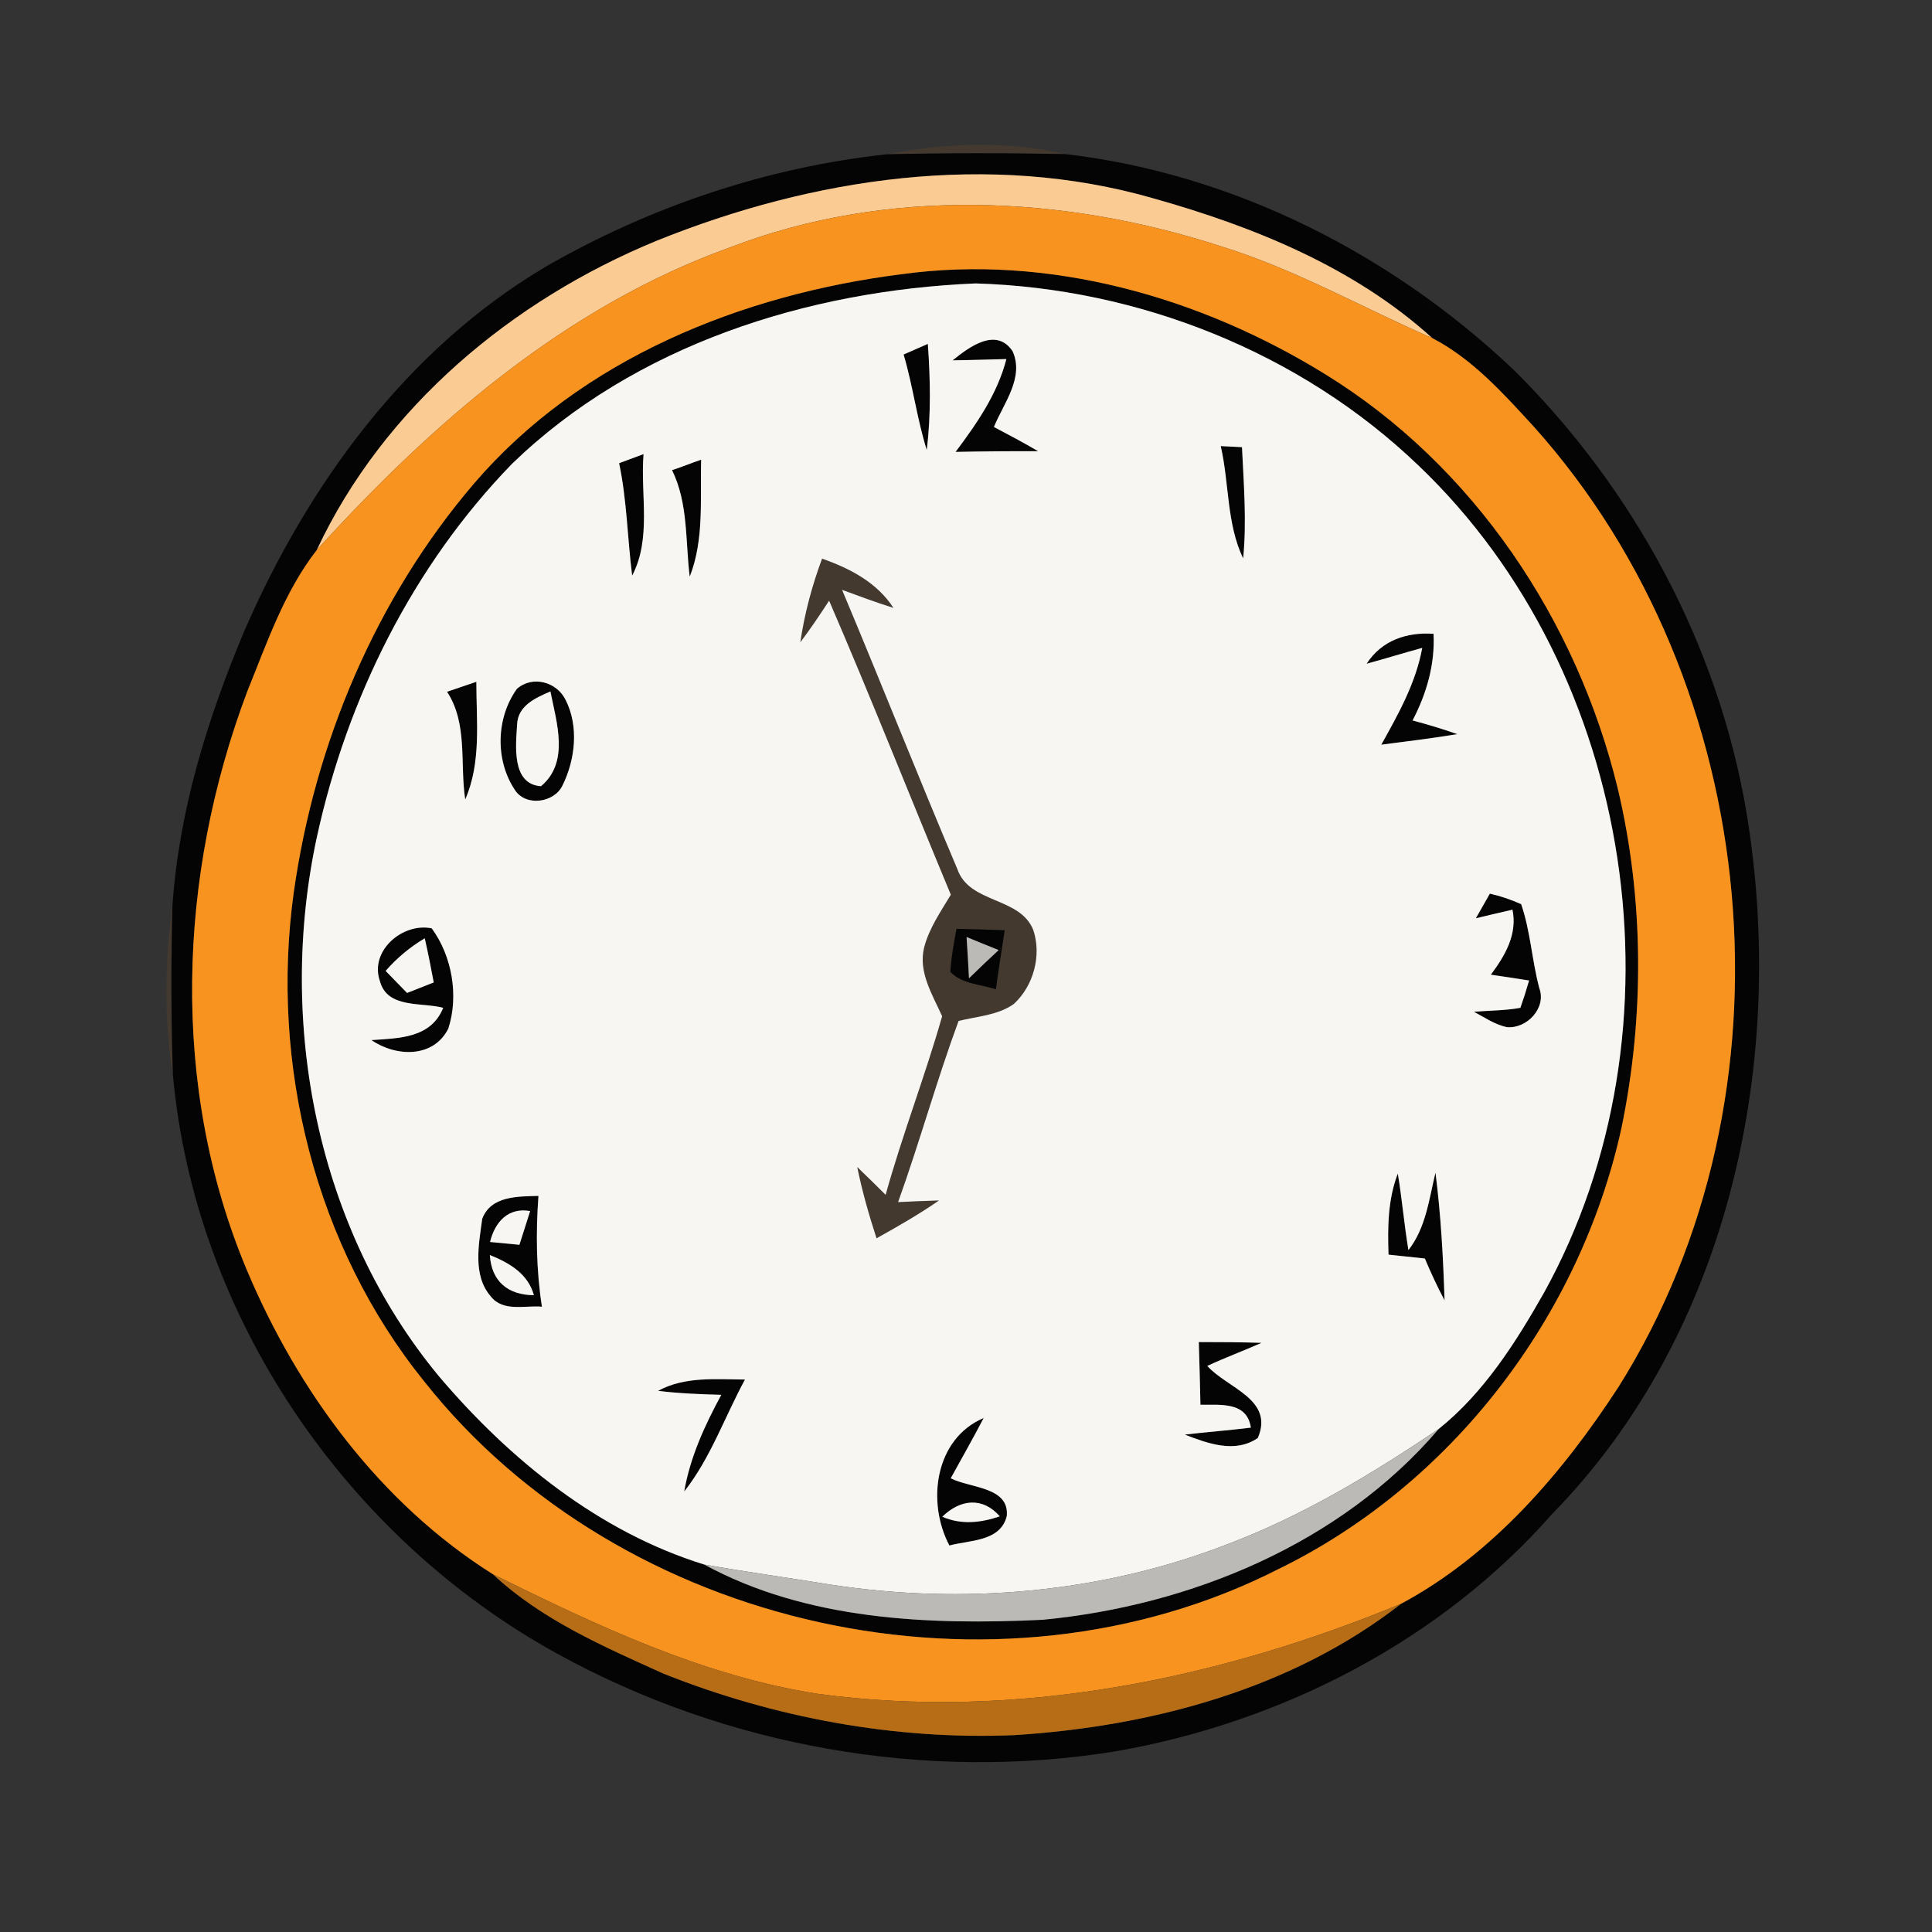 <?xml version="1.0" encoding="UTF-8" ?>
<!DOCTYPE svg PUBLIC "-//W3C//DTD SVG 1.1//EN" "http://www.w3.org/Graphics/SVG/1.1/DTD/svg11.dtd">
<svg width="200pt" height="200pt" viewBox="0 0 200 200" version="1.1" xmlns="http://www.w3.org/2000/svg">
<rect x="0" y="0" width="200" height="200" fill="#333333" stroke="none"/>
<g id="#443a2ee9">
<path fill="#443a2e" opacity="0.91" d=" M 91.80 15.97 C 97.89 14.78 104.20 14.55 110.28 15.95 C 104.12 15.83 97.95 15.83 91.80 15.97 Z" />
<path fill="#443a2e" opacity="0.91" d=" M 85.10 57.83 C 87.98 58.84 90.78 60.29 92.49 62.93 C 90.69 62.36 88.93 61.71 87.17 61.06 C 91.21 70.68 95.04 80.38 99.11 89.98 C 100.35 93.56 105.57 92.81 106.96 96.26 C 107.85 98.90 106.99 102.07 104.94 103.94 C 103.28 105.11 101.14 105.21 99.23 105.69 C 96.95 111.88 95.20 118.24 92.97 124.44 C 94.38 124.37 95.79 124.31 97.21 124.27 C 95.13 125.71 92.94 126.96 90.74 128.19 C 89.95 125.77 89.25 123.31 88.74 120.81 C 89.73 121.76 90.71 122.72 91.68 123.69 C 93.41 117.46 95.76 111.42 97.53 105.20 C 96.53 102.97 95.03 100.62 95.67 98.07 C 96.19 96.07 97.39 94.36 98.43 92.62 C 94.21 82.48 90.18 72.26 85.83 62.18 C 84.88 63.64 83.90 65.09 82.85 66.49 C 83.28 63.53 84.06 60.63 85.10 57.83 M 99.01 96.15 C 98.76 97.63 98.46 99.10 98.38 100.60 C 99.59 101.89 101.51 101.88 103.09 102.41 C 103.37 100.37 103.69 98.33 104.01 96.30 C 102.34 96.24 100.67 96.19 99.01 96.15 Z" />
<path fill="#443a2e" opacity="0.91" d=" M 17.90 111.29 C 16.95 105.50 17.06 99.56 17.85 93.77 C 17.70 99.60 17.71 105.45 17.90 111.29 Z" />
</g>
<g id="#050404fe">
<path fill="#050404" opacity="1.00" d=" M 56.52 27.59 C 67.32 21.38 79.40 17.31 91.80 15.97 C 97.95 15.83 104.12 15.83 110.28 15.95 C 127.67 17.97 144.06 26.30 156.71 38.30 C 169.15 50.63 177.87 66.77 180.79 84.08 C 185.03 109.54 179.15 137.85 160.71 156.69 C 149.11 169.89 132.63 178.32 115.41 181.31 C 95.77 184.47 75.16 180.80 57.74 171.22 C 35.83 159.19 20.18 136.27 17.90 111.29 C 17.71 105.45 17.70 99.60 17.85 93.77 C 18.52 83.91 21.49 74.36 25.30 65.30 C 31.87 50.17 42.13 36.10 56.52 27.59 M 67.96 24.93 C 53.02 31.07 39.71 42.16 32.79 56.94 C 29.42 61.27 27.63 66.57 25.59 71.60 C 18.41 90.65 17.59 112.48 25.54 131.44 C 30.82 144.01 39.37 155.63 51.02 162.96 C 56.06 167.68 62.49 170.45 68.70 173.26 C 80.18 177.83 92.65 180.14 105.01 179.62 C 119.17 178.73 133.71 174.86 145.04 166.02 C 154.51 160.94 161.76 152.47 167.55 143.57 C 186.61 113.24 182.63 70.79 158.79 44.18 C 155.65 40.76 152.45 37.17 148.27 35.00 C 140.22 27.68 129.77 23.45 119.42 20.54 C 102.43 15.64 84.12 18.40 67.96 24.93 Z" />
<path fill="#050404" opacity="1.00" d=" M 93.38 28.38 C 108.60 26.29 124.28 30.75 137.22 38.76 C 152.56 48.21 163.23 64.21 167.46 81.58 C 170.19 93.06 170.24 105.21 167.86 116.75 C 163.59 136.23 150.35 153.62 132.39 162.41 C 103.17 177.30 64.29 168.72 43.95 143.05 C 32.60 129.02 27.94 110.16 30.41 92.38 C 32.58 76.94 38.92 61.91 49.09 50.03 C 60.15 37.14 76.83 30.46 93.38 28.38 M 53.01 48.01 C 42.74 58.58 35.94 72.29 32.81 86.62 C 28.65 105.86 32.78 127.21 45.47 142.51 C 52.78 151.11 62.00 158.58 72.90 161.96 C 83.51 167.73 96.12 168.24 107.93 167.68 C 123.26 166.21 138.79 159.81 148.94 147.92 C 153.62 144.17 156.90 138.99 159.83 133.83 C 174.88 106.61 169.38 69.68 146.84 48.19 C 134.63 36.47 117.84 29.83 100.99 29.34 C 83.61 30.07 65.71 35.71 53.01 48.01 Z" />
<path fill="#050404" opacity="1.00" d=" M 98.62 37.30 C 100.30 35.94 103.11 33.82 104.82 36.35 C 106.06 39.09 103.89 41.75 102.89 44.20 C 104.43 45.01 105.97 45.83 107.47 46.71 C 104.62 46.70 101.77 46.72 98.92 46.78 C 101.12 43.84 103.25 40.78 104.18 37.17 C 102.32 37.21 100.47 37.28 98.62 37.30 Z" />
<path fill="#050404" opacity="1.00" d=" M 93.54 36.70 C 94.37 36.33 95.21 35.97 96.05 35.60 C 96.31 39.26 96.38 42.95 95.94 46.59 C 94.92 43.35 94.51 39.96 93.54 36.70 Z" />
<path fill="#050404" opacity="1.00" d=" M 126.37 46.18 C 126.92 46.21 128.02 46.27 128.57 46.29 C 128.75 50.13 129.07 53.98 128.69 57.81 C 126.96 54.18 127.26 50.03 126.37 46.18 Z" />
<path fill="#050404" opacity="1.00" d=" M 64.09 47.95 C 64.93 47.63 65.78 47.32 66.62 47.01 C 66.28 51.18 67.47 55.72 65.44 59.59 C 64.95 55.71 64.90 51.78 64.09 47.95 Z" />
<path fill="#050404" opacity="1.00" d=" M 69.57 48.67 C 70.59 48.34 71.57 47.93 72.58 47.59 C 72.47 51.64 72.91 55.85 71.40 59.70 C 70.94 56.01 71.26 52.11 69.57 48.67 Z" />
<path fill="#050404" opacity="1.00" d=" M 141.47 68.71 C 143.03 66.30 145.60 65.42 148.40 65.61 C 148.56 68.77 147.68 71.80 146.23 74.58 C 147.79 75.00 149.35 75.46 150.87 76.00 C 148.25 76.43 145.62 76.75 142.99 77.09 C 144.76 73.92 146.57 70.69 147.23 67.07 C 145.30 67.59 143.40 68.19 141.47 68.71 Z" />
<path fill="#050404" opacity="1.00" d=" M 46.28 71.61 C 47.28 71.27 48.30 70.92 49.31 70.58 C 49.31 74.65 49.84 78.92 48.16 82.76 C 47.59 79.04 48.45 74.94 46.28 71.61 Z" />
<path fill="#050404" opacity="1.00" d=" M 53.51 71.31 C 55.14 69.88 57.65 70.59 58.56 72.47 C 59.93 75.19 59.56 78.61 58.24 81.29 C 57.38 83.13 54.38 83.54 53.27 81.73 C 51.24 78.65 51.36 74.30 53.51 71.31 M 53.53 75.02 C 53.39 77.23 52.95 81.17 56.00 81.39 C 58.98 78.91 57.61 74.78 56.98 71.58 C 55.44 72.24 53.59 73.05 53.53 75.02 Z" />
<path fill="#050404" opacity="1.00" d=" M 154.23 92.51 C 155.35 92.76 156.43 93.13 157.47 93.60 C 158.44 96.41 158.58 99.43 159.35 102.30 C 160.11 104.34 158.06 106.51 156.01 106.33 C 154.75 106.08 153.69 105.32 152.58 104.74 C 154.18 104.60 155.80 104.62 157.39 104.33 C 157.72 103.39 158.02 102.45 158.29 101.50 C 156.97 101.29 155.65 101.09 154.33 100.90 C 155.80 98.94 157.10 96.72 156.57 94.17 C 155.30 94.46 154.04 94.76 152.78 95.06 C 153.14 94.42 153.87 93.15 154.23 92.51 Z" />
<path fill="#050404" opacity="1.00" d=" M 39.33 101.57 C 38.22 98.44 41.68 95.48 44.69 96.10 C 46.80 98.96 47.51 103.10 46.41 106.48 C 44.86 109.57 40.96 109.40 38.45 107.67 C 41.35 107.47 44.61 107.47 45.88 104.33 C 43.67 103.73 40.09 104.44 39.33 101.57 M 39.92 100.51 C 40.66 101.27 41.40 102.03 42.14 102.79 C 43.06 102.42 43.98 102.06 44.90 101.70 C 44.62 100.17 44.31 98.64 43.97 97.13 C 42.45 98.04 41.08 99.17 39.92 100.51 Z" />
<path fill="#050404" opacity="1.00" d=" M 99.01 96.15 C 100.67 96.19 102.34 96.24 104.01 96.30 C 103.69 98.33 103.37 100.37 103.09 102.41 C 101.51 101.88 99.59 101.89 98.38 100.60 C 98.46 99.10 98.76 97.63 99.01 96.15 M 100.06 97.00 C 100.15 98.42 100.24 99.84 100.31 101.27 C 101.32 100.28 102.35 99.31 103.38 98.35 C 102.27 97.91 101.16 97.46 100.06 97.00 Z" />
<path fill="#050404" opacity="1.00" d=" M 143.74 129.88 C 143.64 127.05 143.67 124.17 144.70 121.49 C 145.14 124.12 145.36 126.78 145.80 129.41 C 147.61 127.10 147.93 124.15 148.60 121.39 C 149.16 125.77 149.40 130.19 149.54 134.61 C 148.79 133.20 148.12 131.75 147.50 130.28 C 146.25 130.14 144.99 130.01 143.74 129.88 Z" />
<path fill="#050404" opacity="1.00" d=" M 49.92 126.17 C 50.82 123.78 53.63 123.86 55.74 123.80 C 55.46 127.63 55.51 131.46 56.10 135.27 C 54.34 135.11 52.09 135.84 50.81 134.21 C 48.90 132.02 49.57 128.80 49.92 126.17 M 50.73 128.57 C 51.49 128.64 53.01 128.79 53.77 128.86 C 54.14 127.69 54.51 126.53 54.88 125.37 C 52.62 124.96 51.23 126.49 50.73 128.57 M 50.71 129.92 C 50.87 132.65 52.59 134.06 55.27 134.08 C 54.66 131.85 52.72 130.73 50.71 129.92 Z" />
<path fill="#050404" opacity="1.00" d=" M 124.10 138.93 C 126.26 138.93 128.43 138.94 130.60 139.01 C 128.74 139.83 126.83 140.54 124.98 141.40 C 127.04 143.71 131.93 144.84 130.21 148.86 C 127.85 150.48 125.04 149.43 122.65 148.51 C 124.92 148.24 127.21 148.07 129.49 147.79 C 129.08 145.06 126.32 145.45 124.27 145.42 C 124.23 143.25 124.16 141.09 124.10 138.93 Z" />
<path fill="#050404" opacity="1.00" d=" M 68.12 143.98 C 70.89 142.47 74.09 142.79 77.12 142.81 C 75.02 146.67 73.57 150.92 70.83 154.40 C 71.44 150.84 72.96 147.54 74.67 144.39 C 72.48 144.33 70.29 144.25 68.12 143.98 Z" />
<path fill="#050404" opacity="1.00" d=" M 98.28 159.99 C 95.91 155.51 96.76 148.95 101.83 146.79 C 100.74 148.89 99.56 150.95 98.42 153.03 C 100.41 154.06 104.52 153.90 104.22 156.95 C 103.56 159.60 100.38 159.42 98.28 159.99 M 97.55 157.01 C 99.49 157.87 101.55 157.64 103.50 156.97 C 101.71 154.93 99.40 155.20 97.55 157.01 Z" />
</g>
<g id="#facb92ff">
<path fill="#facb92" opacity="1.00" d=" M 67.96 24.93 C 84.12 18.40 102.43 15.64 119.42 20.54 C 129.77 23.45 140.22 27.68 148.27 35.00 C 140.99 31.83 134.05 27.86 126.43 25.51 C 110.07 20.18 91.84 19.36 75.61 25.60 C 58.63 31.68 44.74 43.78 32.79 56.94 C 39.71 42.16 53.02 31.07 67.96 24.93 Z" />
</g>
<g id="#f8931fff">
<path fill="#f8931f" opacity="1.00" d=" M 75.61 25.60 C 91.84 19.36 110.07 20.18 126.43 25.51 C 134.05 27.86 140.99 31.83 148.27 35.00 C 152.45 37.17 155.65 40.76 158.79 44.18 C 182.63 70.79 186.61 113.24 167.55 143.57 C 161.76 152.47 154.51 160.94 145.04 166.02 C 126.06 173.87 105.22 178.11 84.69 175.35 C 72.76 173.50 61.74 168.25 51.02 162.96 C 39.37 155.63 30.82 144.01 25.54 131.44 C 17.59 112.48 18.41 90.65 25.59 71.60 C 27.63 66.57 29.42 61.27 32.79 56.94 C 44.74 43.78 58.63 31.68 75.61 25.60 M 93.38 28.38 C 76.83 30.46 60.15 37.14 49.09 50.03 C 38.92 61.91 32.58 76.94 30.41 92.38 C 27.94 110.16 32.60 129.02 43.95 143.05 C 64.29 168.72 103.17 177.30 132.39 162.41 C 150.35 153.62 163.59 136.23 167.86 116.75 C 170.24 105.21 170.19 93.06 167.46 81.58 C 163.23 64.21 152.56 48.21 137.22 38.76 C 124.28 30.75 108.60 26.29 93.38 28.38 Z" />
</g>
<g id="#f7f6f2ff">
<path fill="#f7f6f2" opacity="1.00" d=" M 53.01 48.01 C 65.71 35.71 83.61 30.07 100.99 29.34 C 117.84 29.83 134.63 36.47 146.84 48.19 C 169.38 69.68 174.88 106.61 159.83 133.83 C 156.90 138.99 153.62 144.17 148.94 147.92 C 142.02 152.59 134.80 156.95 126.95 159.90 C 113.97 164.92 99.65 166.15 85.93 164.03 C 81.59 163.33 77.23 162.72 72.90 161.96 C 62.00 158.58 52.78 151.11 45.47 142.51 C 32.78 127.21 28.65 105.86 32.81 86.62 C 35.94 72.29 42.74 58.58 53.01 48.01 M 98.62 37.30 C 100.47 37.28 102.32 37.21 104.18 37.17 C 103.25 40.78 101.12 43.84 98.92 46.78 C 101.77 46.72 104.62 46.70 107.47 46.71 C 105.97 45.83 104.43 45.01 102.89 44.20 C 103.89 41.75 106.06 39.09 104.82 36.35 C 103.11 33.82 100.30 35.94 98.62 37.30 M 93.54 36.70 C 94.51 39.96 94.92 43.35 95.94 46.59 C 96.38 42.95 96.31 39.26 96.05 35.60 C 95.21 35.97 94.37 36.33 93.54 36.70 M 126.37 46.18 C 127.26 50.03 126.96 54.18 128.69 57.81 C 129.07 53.98 128.75 50.13 128.57 46.29 C 128.02 46.27 126.92 46.21 126.37 46.18 M 64.09 47.95 C 64.90 51.78 64.95 55.71 65.44 59.59 C 67.47 55.72 66.28 51.18 66.62 47.01 C 65.78 47.32 64.93 47.63 64.09 47.95 M 69.57 48.67 C 71.26 52.11 70.94 56.01 71.40 59.70 C 72.91 55.85 72.47 51.64 72.58 47.59 C 71.57 47.93 70.59 48.34 69.57 48.67 M 85.10 57.83 C 84.06 60.63 83.28 63.53 82.85 66.49 C 83.90 65.09 84.88 63.64 85.83 62.18 C 90.18 72.26 94.21 82.48 98.43 92.62 C 97.39 94.36 96.19 96.07 95.67 98.07 C 95.03 100.62 96.53 102.97 97.53 105.20 C 95.76 111.42 93.41 117.46 91.68 123.69 C 90.71 122.72 89.73 121.76 88.74 120.81 C 89.25 123.31 89.95 125.77 90.74 128.19 C 92.94 126.96 95.13 125.71 97.21 124.27 C 95.79 124.31 94.38 124.37 92.97 124.44 C 95.20 118.24 96.95 111.88 99.23 105.69 C 101.14 105.21 103.28 105.11 104.94 103.94 C 106.99 102.07 107.85 98.90 106.96 96.26 C 105.57 92.81 100.35 93.56 99.11 89.98 C 95.04 80.38 91.21 70.68 87.17 61.06 C 88.93 61.71 90.69 62.36 92.49 62.93 C 90.78 60.29 87.98 58.84 85.10 57.83 M 141.47 68.71 C 143.40 68.19 145.30 67.59 147.23 67.07 C 146.57 70.69 144.76 73.92 142.99 77.09 C 145.62 76.75 148.25 76.43 150.87 76.00 C 149.35 75.46 147.79 75.00 146.23 74.58 C 147.68 71.80 148.56 68.77 148.40 65.61 C 145.60 65.42 143.03 66.30 141.47 68.71 M 46.28 71.61 C 48.45 74.94 47.59 79.04 48.16 82.76 C 49.84 78.92 49.31 74.65 49.31 70.58 C 48.30 70.92 47.28 71.27 46.28 71.61 M 53.51 71.31 C 51.36 74.30 51.24 78.65 53.27 81.73 C 54.38 83.54 57.38 83.13 58.24 81.29 C 59.56 78.61 59.93 75.19 58.56 72.47 C 57.65 70.59 55.14 69.88 53.51 71.31 M 154.23 92.51 C 153.87 93.15 153.14 94.42 152.78 95.06 C 154.04 94.76 155.30 94.46 156.57 94.17 C 157.10 96.72 155.80 98.94 154.33 100.90 C 155.65 101.09 156.97 101.29 158.29 101.50 C 158.02 102.45 157.72 103.39 157.39 104.33 C 155.80 104.62 154.18 104.60 152.58 104.74 C 153.69 105.32 154.75 106.08 156.01 106.33 C 158.06 106.51 160.11 104.34 159.35 102.30 C 158.58 99.43 158.44 96.41 157.47 93.60 C 156.43 93.13 155.35 92.76 154.23 92.51 M 39.33 101.57 C 40.09 104.44 43.67 103.73 45.88 104.33 C 44.61 107.47 41.35 107.47 38.45 107.67 C 40.96 109.40 44.86 109.57 46.41 106.48 C 47.51 103.10 46.80 98.96 44.69 96.10 C 41.68 95.48 38.22 98.44 39.33 101.57 M 143.74 129.88 C 144.99 130.01 146.25 130.14 147.50 130.28 C 148.12 131.75 148.79 133.20 149.54 134.61 C 149.40 130.19 149.16 125.77 148.60 121.39 C 147.93 124.15 147.61 127.10 145.80 129.41 C 145.36 126.78 145.14 124.12 144.70 121.49 C 143.67 124.17 143.64 127.05 143.74 129.88 M 49.92 126.17 C 49.57 128.80 48.90 132.02 50.81 134.21 C 52.09 135.84 54.34 135.11 56.10 135.27 C 55.51 131.46 55.46 127.63 55.74 123.80 C 53.63 123.86 50.82 123.78 49.92 126.17 M 124.10 138.93 C 124.16 141.09 124.23 143.25 124.27 145.42 C 126.32 145.45 129.08 145.06 129.49 147.79 C 127.21 148.07 124.92 148.24 122.65 148.51 C 125.04 149.43 127.85 150.48 130.21 148.86 C 131.93 144.84 127.04 143.71 124.98 141.40 C 126.83 140.54 128.74 139.83 130.60 139.01 C 128.43 138.94 126.26 138.93 124.10 138.93 M 68.12 143.98 C 70.29 144.25 72.48 144.33 74.67 144.39 C 72.96 147.54 71.44 150.84 70.83 154.40 C 73.57 150.92 75.02 146.67 77.12 142.81 C 74.09 142.79 70.89 142.47 68.12 143.98 M 98.28 159.99 C 100.38 159.42 103.56 159.60 104.22 156.95 C 104.52 153.90 100.41 154.06 98.42 153.03 C 99.56 150.95 100.74 148.89 101.83 146.79 C 96.76 148.95 95.91 155.51 98.28 159.99 Z" />
<path fill="#f7f6f2" opacity="1.00" d=" M 53.53 75.02 C 53.59 73.05 55.44 72.24 56.98 71.58 C 57.61 74.78 58.98 78.91 56.00 81.39 C 52.95 81.17 53.39 77.23 53.53 75.02 Z" />
<path fill="#f7f6f2" opacity="1.00" d=" M 39.92 100.51 C 41.08 99.17 42.45 98.04 43.97 97.13 C 44.31 98.64 44.62 100.17 44.90 101.70 C 43.98 102.06 43.06 102.42 42.14 102.79 C 41.40 102.03 40.66 101.27 39.92 100.51 Z" />
<path fill="#f7f6f2" opacity="1.00" d=" M 50.73 128.57 C 51.23 126.49 52.62 124.96 54.88 125.37 C 54.51 126.53 54.14 127.69 53.77 128.86 C 53.01 128.79 51.49 128.64 50.73 128.57 Z" />
<path fill="#f7f6f2" opacity="1.00" d=" M 50.71 129.92 C 52.72 130.73 54.66 131.85 55.27 134.08 C 52.59 134.06 50.87 132.65 50.71 129.92 Z" />
<path fill="#f7f6f2" opacity="1.00" d=" M 97.55 157.01 C 99.40 155.20 101.71 154.93 103.50 156.97 C 101.55 157.64 99.49 157.87 97.55 157.01 Z" />
</g>
<g id="#bbbab7ff">
<path fill="#bbbab7" opacity="1.00" d=" M 100.06 97.00 C 101.16 97.46 102.27 97.91 103.38 98.35 C 102.35 99.31 101.32 100.28 100.31 101.27 C 100.24 99.84 100.15 98.42 100.06 97.00 Z" />
<path fill="#bbbab7" opacity="1.00" d=" M 126.95 159.90 C 134.80 156.95 142.02 152.59 148.94 147.92 C 138.79 159.81 123.26 166.21 107.93 167.68 C 96.12 168.24 83.51 167.73 72.90 161.96 C 77.23 162.72 81.59 163.33 85.93 164.03 C 99.65 166.15 113.97 164.92 126.95 159.90 Z" />
</g>
<g id="#b76d16ff">
<path fill="#b76d16" opacity="1.00" d=" M 51.02 162.96 C 61.74 168.25 72.76 173.50 84.69 175.35 C 105.22 178.11 126.06 173.87 145.04 166.02 C 133.71 174.86 119.17 178.73 105.01 179.62 C 92.65 180.14 80.18 177.83 68.70 173.26 C 62.49 170.45 56.06 167.68 51.02 162.96 Z" />
</g>
</svg>
